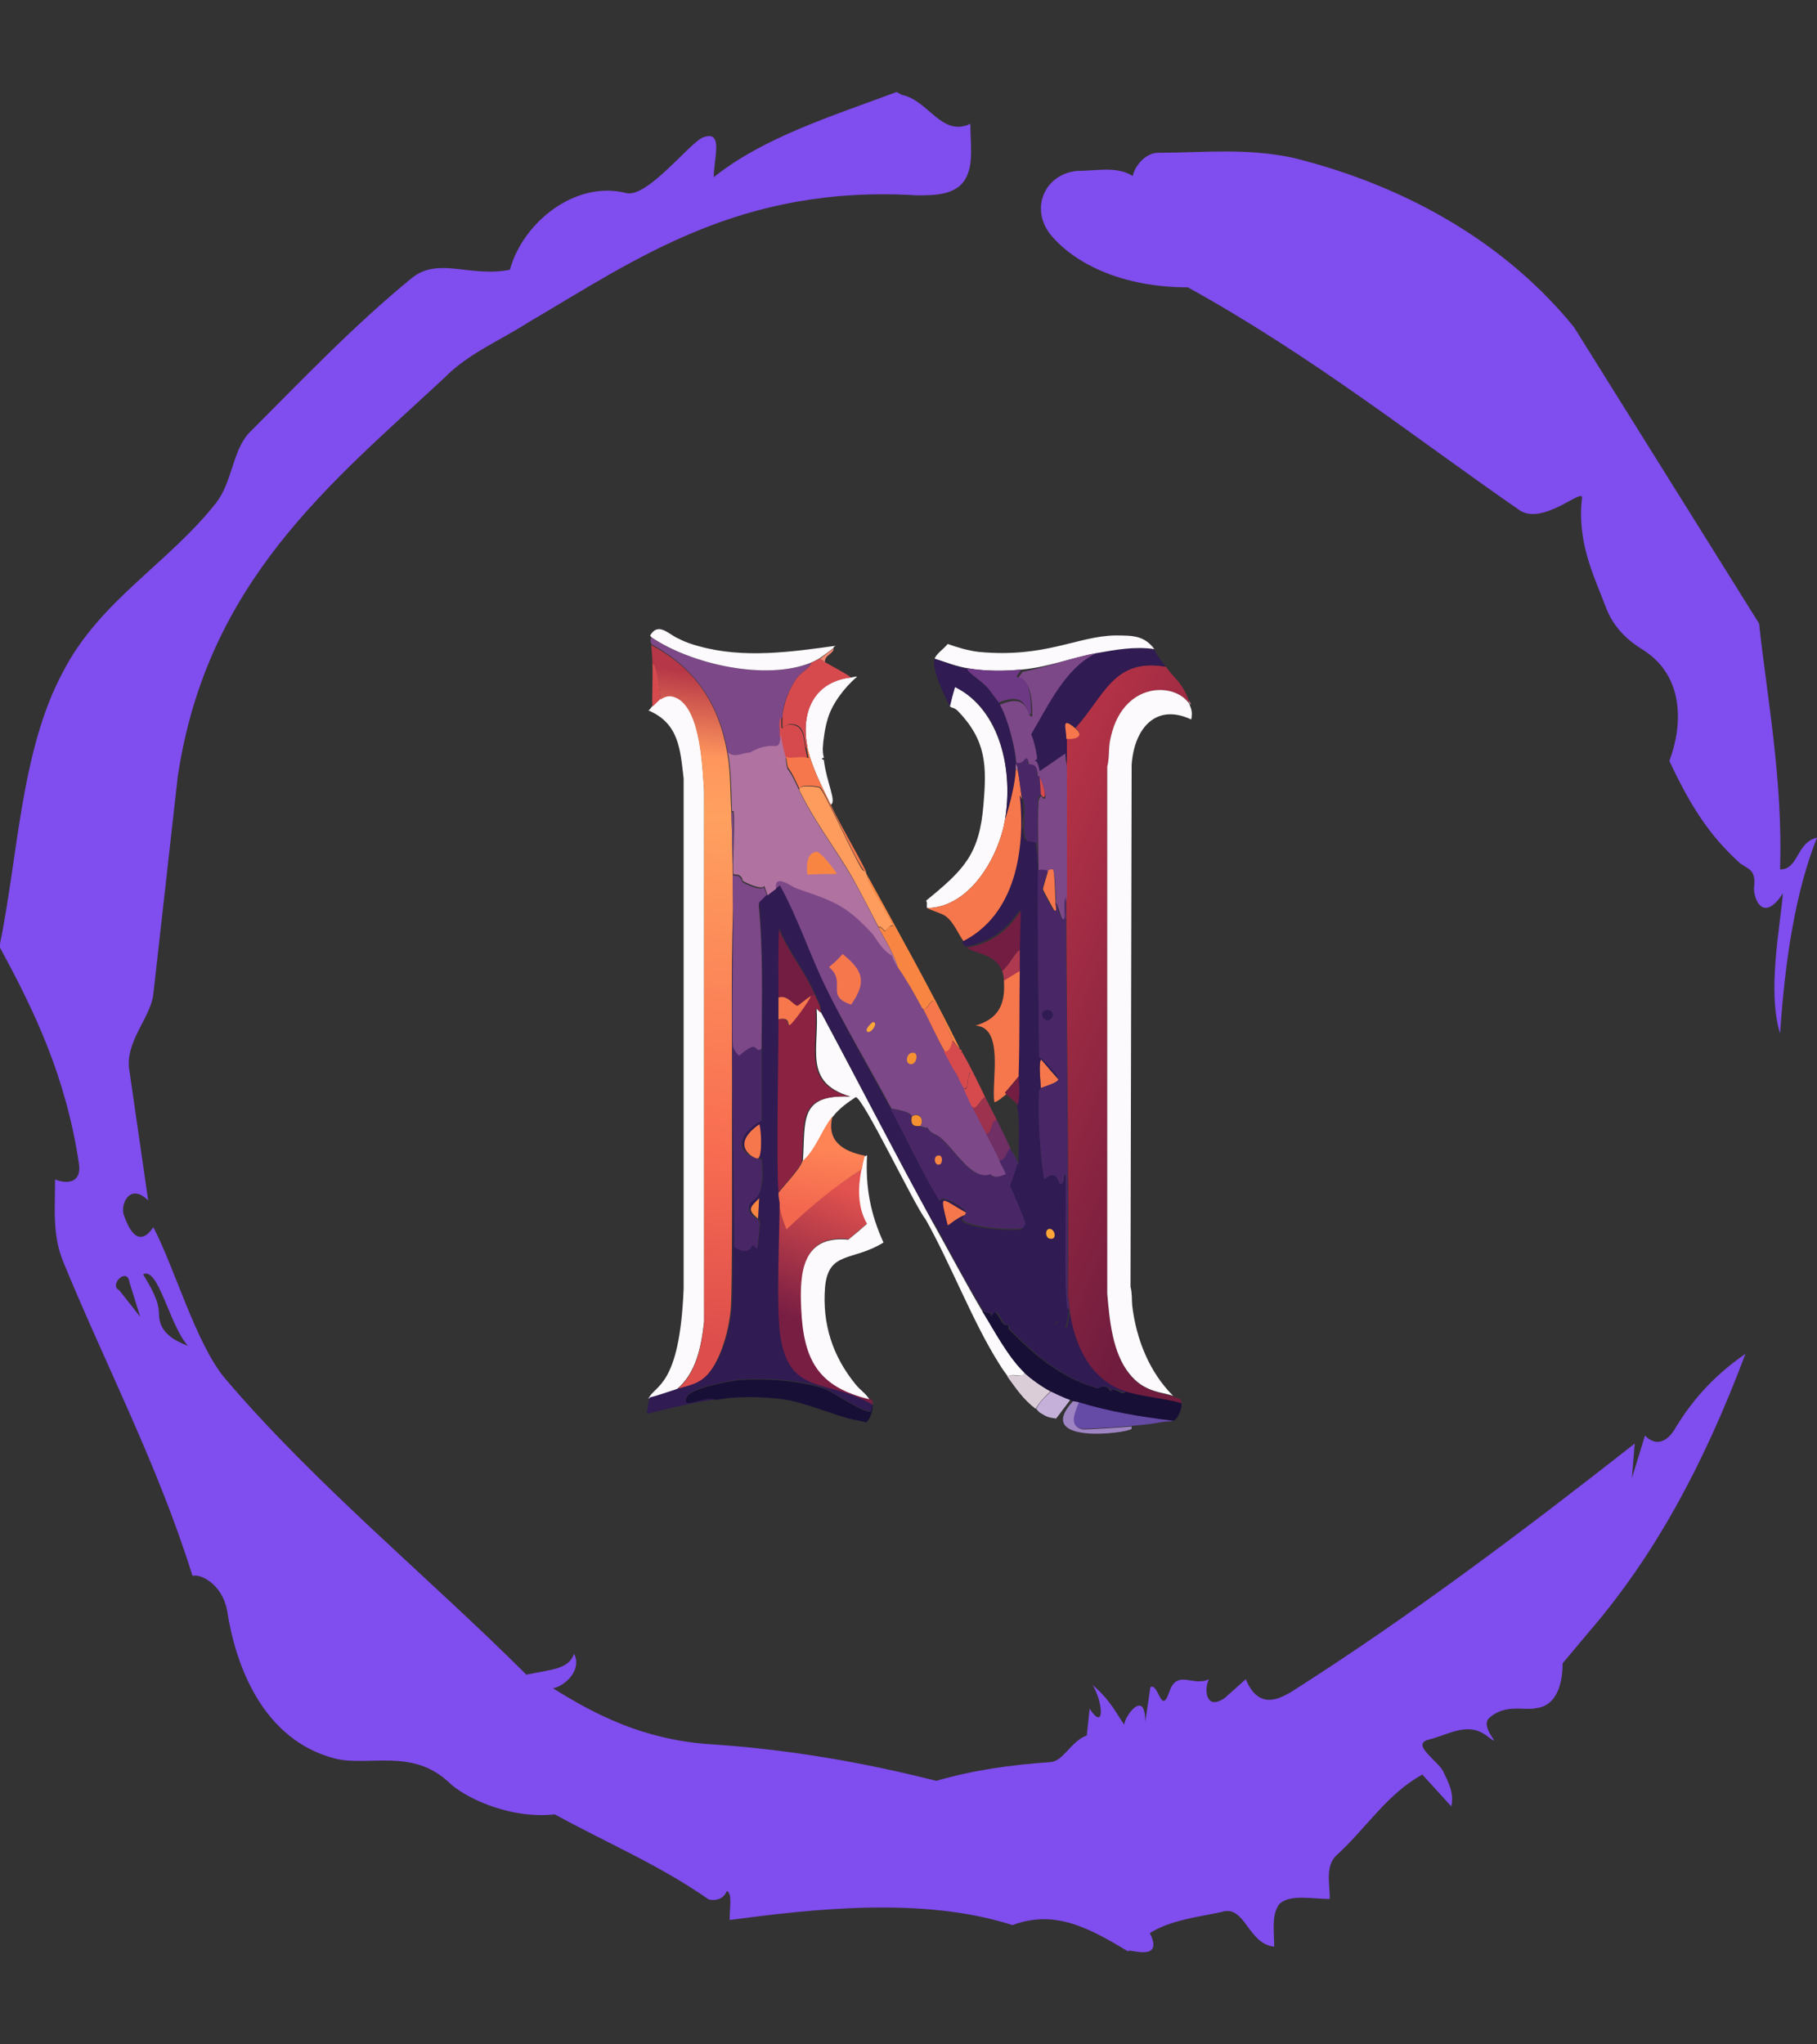 <?xml version="1.0" encoding="utf-8"?>
<!-- Generator: Adobe Illustrator 28.0.0, SVG Export Plug-In . SVG Version: 6.00 Build 0)  -->
<svg version="1.1" id="Layer_1" xmlns="http://www.w3.org/2000/svg" xmlns:xlink="http://www.w3.org/1999/xlink" x="0px" y="0px"
	 viewBox="0 0 320 360" style="enable-background:new 0 0 320 360;" xml:space="preserve"><rect x="0" y="0" width="320" height="360" fill="#333333" stroke="none"/>
<style type="text/css">
	.st0{fill:#804DEE;}
	.st1{display:none;}
	.st2{display:inline;fill:#BBBCC4;}
	.st3{display:inline;fill:#DACDD8;}
	.st4{display:inline;fill:#9F97AF;}
	.st5{display:inline;fill:#654AA6;}
	.st6{display:inline;fill:#AD9FC9;}
	.st7{display:inline;fill:#C5B0D9;}
	.st8{display:inline;fill:#4A2D87;}
	.st9{display:inline;fill:#9F84C4;}
	.st10{display:inline;fill:#F7E8E8;}
	.st11{display:inline;fill:#FCFAFC;}
	.st12{fill:#654AA6;}
	.st13{fill:#DACDD8;}
	.st14{fill:#C5B0D9;}
	.st15{fill:#9F84C4;}
	.st16{fill:url(#SVGID_1_);}
	.st17{fill:#FCFAFC;}
	.st18{fill:#180F37;}
	.st19{fill:#7C4888;}
	.st20{fill:url(#SVGID_00000138533999633659658020000016334538802902009511_);}
	.st21{fill:#D64A4E;}
	.st22{fill:#301B52;}
	.st23{fill:url(#SVGID_00000183961375617905446830000016040734583086377660_);}
	.st24{fill:#8B2242;}
	.st25{fill:#492767;}
	.st26{fill:#731D42;}
	.st27{fill:#F6774C;}
	.st28{fill:#F88642;}
	.st29{fill:#EE8772;}
	.st30{fill:#F59130;}
	.st31{fill:#FCA738;}
	.st32{fill:#702F65;}
	.st33{fill:#9D324F;}
	.st34{fill:#FE9C5D;}
	.st35{fill:#B072A0;}
	.st36{fill:url(#SVGID_00000168113973348547357980000002771457632801876670_);}
	.st37{fill:#B06F7A;}
	.st38{fill:#6D3884;}
	.st39{fill:#AF3A50;}
</style>
<g>
	<path class="st0" d="M21,227.2l3.7,4.7l-1.9-6.1C22.4,223,19.1,226.3,21,227.2 M25.2,224.4c1.4,2.3,2.8,4.7,2.8,7
		c0,3.3,2.8,4.7,5.1,5.6C29.8,233.3,27.9,223,25.2,224.4 M204,26.9c7.9,0,15.4-0.9,23.8,0.9c20.5,5.1,37.7,15.4,49.4,29.8l32.6,52.2
		c1.4,13,4.2,27.5,3.7,43.3c3.3,0,2.8-4.7,6.5-5.6c-3.7,9.3-5.6,21-6.5,34.5c-2.3-7.5,0-18.6,0.5-24.7c-3.3,5.1-5.1,1.4-5.1-0.9
		c0.5-3.7-1.4-3.3-2.8-4.7c-5.1-4.7-8.4-9.8-12.1-17.7c2.3-6.1,2.8-14.9-4.7-19.6c-2.3-1.4-5.1-3.7-6.5-7.5
		c-1.9-5.1-5.1-11.2-4.2-19.1c0.5-2.3-7,5.1-11.2,1.9c-18.2-12.6-36.3-27-58.2-39.1c-11.6,0-20-4.2-24.2-9.3
		c-3.7-4.7-0.9-10.7,4.7-11.2c3.3,0,7-0.9,9.8,0.9C199.8,29.3,201.7,26.9,204,26.9 M157.9,16.2l0.9,0.5c4.7,0.9,7,7.5,12.1,5.1
		c0,3.3,0.5,6.5-0.5,8.9c-1.4,3.7-5.6,3.7-8.9,3.7c-31.2-1.9-49.4,11.2-68.5,22.4C88,60,82.4,62.3,78.3,66.5
		c-20,18.6-41.9,35.9-47,70.3L27,175.1c-0.5,4.2-5.1,8.4-4.2,13.5l3.3,22.8c-3.3-3.3-5.1,0.9-4.2,2.8c0.5,1.4,2.3,6.1,5.1,1.9
		c3.7,7,7.5,20.5,12.6,26.6c15.8,18.6,36.3,35.4,53.1,52.2c4.2-0.9,7.5-0.9,8.4-3.7c1.4,2.8-1.4,5.6-3.7,6.1
		c7.5,4.7,15.8,8.9,27,9.8c14.4,0.9,27.9,3.3,40.5,6.5c6.5-1.9,13-2.8,20-3.3c2.3,0,3.7-3.7,6.5-4.7l0.5-4.7
		c2.8,4.2,2.3-1.4,0.5-4.2c3.3,2.8,4.2,5.1,5.6,7c0-1.4,3.7-6.5,3.7-0.5l0.9-6.1c1.4-0.9,1.9,5.1,3.3,0.9c1.4-4.2,4.2-0.9,7-2.3
		c-0.9,1.9-0.5,5.6,2.8,3.3l3.7-3.3c2.3,5.6,6.1,3.3,7.9,2.3c20.5-13,41-28.4,60.6-43.8l-0.5,6.1l2.3-7.5c2.3,2.3,4.2,0.5,5.1-0.9
		c2.8-4.7,6.5-9.3,12.6-13.5c-7.5,20-16.3,35.9-27.5,48.9l-4.7,5.6c0,3.3-0.9,7.5-4.7,7.9c-1.9,0.5-5.6-0.9-8.4,1.9
		c-1.4,1.9,3.3,5.6-0.5,2.8c-3.3-2.3-6.5,0-10.2,0.9c-2.8,0.9,1.9,3.7,2.8,5.6c0.9,1.9,1.9,3.7,1.4,6.1l-5.1-5.6
		c-6.1,3.3-9.8,9.3-14.9,14c-2.3,1.9-1.4,5.1-1.4,7.9c-3.3,0-7-0.9-8.9,0.9c-1.4,1.9-0.9,4.7-0.9,7.5c-4.7-0.5-5.1-7.5-9.3-6.1
		c-4.2,0.9-8.9,1.4-12.6,3.7c2.8,5.6-4.7,2.3-3.7,3.3c-7-4.2-13-7.5-20.5-4.7c-15.8-5.1-35.4-2.8-49.8-0.9c0-2.3,0.5-4.7-0.5-5.1
		c-0.9,2.3-3.7,1.4-3.3,1.4c-8.8-6.1-17.7-9.8-27-14.9c-8.4,0.9-16.3-3.3-18.6-5.6c-6.5-6.1-14-2.8-20-4.2
		c-13-3.3-17.7-16.8-19.1-26.1c-0.9-4.7-4.7-6.5-6.1-6.1c-6.1-19.6-15.4-37.3-22.8-55.4c-1.9-4.7-1.4-9.3-1.4-14.4
		c2.3,0.9,4.7,0.5,4.2-2.8c-2.3-15.4-7.9-27-14-38.2c3.3-15.8,3.7-34.5,11.2-48.4c6.5-12.6,18.6-19.1,27-29.8
		c2.8-3.7,2.8-8.8,5.6-12.1c9.3-9.3,18.6-19.1,28.9-27.5c4.7-3.7,10.2,0,17.2-1.4c2.3-8.4,11.6-15.8,20.5-13.5
		c3.7,0.9,11.2-8.9,13.5-9.8c3.7-1.4,1.9,3.7,1.9,7C134.6,24.1,146.7,20.4,157.9,16.2"/>
</g>
<g>
	<g id="Background_00000044876837240586849240000008111553652549918648_" class="st1">
		<path class="st2" d="M120.4,227c-0.7,17.4-5,16.9-6.2,19.4c-0.3,0.8-0.2,1.7-0.5,2.5c0.2,0.1,0.2,0.1,0.3,0.3
			c1.4,1.3,6.2,0.4,8.2,0.5c-0.7,0.2-4.3,0.7-3.7,1.4c0.3,0.4,8.5,2.1,9.6,2.2c5.6,0.9,18.5,1.7,22.5-2.6c0.1,0,1-0.2,1-0.3
			c0.3,0,0.5,0.1,0.8,0.2c0.7-0.7,1.1-2,1.1-3.1c0-1-0.3-0.7-0.5-1c-0.6-1-1.7-1.7-2.4-2.6c1-1.5,2.1-0.5,2.8-0.7
			c0.3,0,1.4-1.4,5.1-0.2c4.2-0.5,7.1-0.2,11.5-1c0.1,0,0.5-0.5,1.2-0.7c1.3-0.3,3.7,0.1,4.5-1c0.5,0.8,1,1.5,1.5,2.2
			c1.6,2.3,2.7,3.9,5,5.7c0.1,0.1,0.6,0.6,0.7,0.7c-2.3,6.3,12,6.1,16.9,4.6c0.7-0.2,5.5-2.1,4.7-2.9c0.6-0.1,1.5-0.1,2.1-0.3
			c0.7-0.4,1.4-2.3,1.4-3.1c-0.1-0.9-0.8-0.9-1.5-1.2c-4.2-4.3-6.5-10-7.2-15.9c1-0.6,0.9,0.5,1.5-0.4c2.1-3.3,7.8-8,10.3-11
			c0,0,0-0.6,0.2-0.9c1-1.2,2.5-2.2,3.4-3.9c-0.2-2,2-2.5,1.7-5.5c1.1-1.2,0.8-2.2,0.9-2.4c1.4-4.1,2.9-8.1,3.6-12.3
			c1.3-0.4,1.6-5.1,1.9-5.5c0.5-0.9,0.4,1.4,0.9,1.1c0,26.2,0,52.5,0,78.7c-63.8,0-63.8,0-127.6,0c0-27.9,0-55.9,0-83.8
			c0.8,4.8,1.9,9.6,2.2,14.5c1.5,2,2.5,6,3.1,8.6c2.5,4.3,4.7,8.5,8.1,12.3c1.7,2,3.8,3.2,5.2,5.4c0.9-0.1,4.9,3.7,5.2,3.2
			C120.2,227.7,119.8,226.9,120.4,227z"/>
		<path class="st2" d="M96.2,170.6c0-26.1,0-52.2,0-78.4c63.8,0,63.8,0,127.6,0c0,23.5,0,47,0,70.5c-0.8-2.7,0.1-9-1.7-9.7
			c-1.3-8.1-3.8-16-7.7-23.1c-2.1-6.1-3.4-11.3-9.9-13.6c-0.5-0.6-0.8-1.3-1.2-1.9c-1.8-2.4-3.8-2.4-6.9-2.4
			c-0.9-3.2-5.4-2.3-7.8-3.8c-1.7,0.2-3.5-0.7-4.6-0.9c-6.7-1-16.7-0.8-23.8-1.5c-3.9,0.6-7.8,1-11.7,1c-4.7,0.9-9.4,2-14.1,2.2
			c-2.6,1.1-5.7,1.4-8.6,2.1c-2.4,1.7-2.7,0.9-2.7,2.7c-1.2-0.3-2.4-0.7-3.5-1.2c-1.8-0.7-3.6-3.1-5.1-0.6c0,0,0.2,0.1,0.2,0.3
			c0,0-0.1-0.1-0.2,0.2c-0.4,1.6,0.3,6.9,0,9c-0.1,0.3-2.8,1.3-3.5,1.8c-0.3,0.2-5,5-5.2,5.4c-2.7,3.5-2.7,6.5-4.3,7.9
			c-1.8,6.7-1.8,6.7-3.6,13.4c-0.2,3.7-0.9,7.4-1.2,11.1C96.5,164.1,96.9,167.7,96.2,170.6z"/>
		<path class="st3" d="M223.8,162.7c0,0.1,0,0.2,0,0.3c0,2.3,0,2.3,0,4.6c0,0.3,0,0.3,0,0.5c0,1.5,0,1.5,0,3.1c0,0.1,0,0.1,0,0.2
			c0,0.9,0,0.9,0,1.9c0,0.1,0,0.2,0,0.3c0,0.9,0,0.9,0,1.9c0,0.1,0,0.2,0,0.3c0,1.4,0,1.4,0,2.7c0,0.1,0,0.2,0,0.3
			c0,0.2,0,0.5,0,0.7c0,0.1,0,0.2,0,0.3c0,0.2,0,0.3,0,0.5c0,2.9,0,5.7,0,8.6c-0.5,0.3-0.3-2-0.9-1.1c-0.3,0.4-0.6,5.1-1.9,5.5
			c-0.7,4.3-2.2,8.3-3.6,12.3c-0.1,0.2,0.2,1.2-0.9,2.4c0.3,3-1.9,3.5-1.7,5.5c-1,1.7-2.4,2.7-3.4,3.9c-0.2,0.3-0.1,0.8-0.2,0.9
			c-2.5,3-8.1,7.6-10.3,11c-0.7,0.9-0.6-0.2-1.5,0.4c-0.1-1.1,0-2.3-0.3-3.3c0.1-46,0.1-46,0.2-91.9c0.4-6.1,4.1-10.9,10.5-8
			c0.2-1.1,0.2-1.7-0.3-2.6c0.5-0.1-0.1-0.6-0.2-0.7c-1.4-3.3-2.2-3.4-4.1-6c-0.3-0.4-0.6-0.8-0.9-1.2c6.6,2.3,7.8,7.6,9.9,13.6
			c3.9,7.2,6.4,15.1,7.7,23.1C223.8,153.7,222.9,160,223.8,162.7z"/>
		<path class="st3" d="M114.7,113.5c0.1,1.1,0.1,2.3,0.2,3.4c0.1,2.5-0.1,5,0,7.5c-0.2,0.3-0.4,0.6-0.7,0.8c5.4,2.3,5.6,6.9,6.2,12
			c0,44.9,0,44.9,0,89.8c-0.6-0.1-0.2,0.7-0.3,0.9c-0.3,0.5-4.3-3.3-5.2-3.2c-1.5-2.2-3.5-3.4-5.2-5.4c-3.3-3.8-5.6-8-8.1-12.3
			c-0.6-2.6-1.5-6.5-3.1-8.6c-0.3-4.9-1.4-9.6-2.2-14.5c0-4.5,0-8.9,0-13.4c0.7-2.8,0.3-6.4,0.5-9.5c0.3-3.7,1-7.4,1.2-11.1
			c1.8-6.7,1.8-6.7,3.6-13.4c1.5-1.4,1.6-4.4,4.3-7.9c0.3-0.4,4.9-5.2,5.2-5.4c0.7-0.5,3.4-1.5,3.5-1.8c0.3-2.1-0.4-7.4,0-9
			C114.5,113.1,114.7,113.4,114.7,113.5z"/>
		<path class="st4" d="M223.8,167.7c0-2.3,0-2.3,0-4.6C223.8,165.3,223.8,165.3,223.8,167.7z"/>
		<path class="st4" d="M223.8,171.3c0-1.5,0-1.5,0-3.1C223.8,169.7,223.8,169.7,223.8,171.3z"/>
		<path class="st4" d="M223.8,178.6c0-1.4,0-1.4,0-2.7C223.8,176.8,223.8,177.7,223.8,178.6z"/>
		<path class="st4" d="M223.8,175.5c0-0.9,0-0.9,0-1.9C223.8,174.3,223.8,174.9,223.8,175.5z"/>
		<path class="st4" d="M223.8,173.3c0-0.9,0-0.9,0-1.9C223.8,172.1,223.8,172.7,223.8,173.3z"/>
		<path class="st4" d="M223.8,179.7c0-0.2,0-0.5,0-0.7C223.8,179.3,223.8,179.3,223.8,179.7z"/>
		<path class="st4" d="M223.8,180.5c0-0.2,0-0.3,0-0.5C223.8,180.3,223.8,180.3,223.8,180.5z"/>
		<path class="st3" d="M175.9,240.2c-0.9,1.1-3.2,0.7-4.5,1c-0.7,0.2-1.1,0.7-1.2,0.7c-4.4,0.8-7.3,0.5-11.5,1
			c-3.7-1.2-4.9,0.1-5.1,0.2c-0.8,0.1-1.9-0.8-2.8,0.7c-4.2-5-5.9-10.6-5.3-17.2c0.6-6.5,4.8-4.5,10.3-7.9c-2.3-5-3.2-9.8-2.9-15.3
			c-0.1-0.2-0.2,0.2-0.5,0.1c-3.7-0.7-6.8-2.5-5.7-6.9c1.1-1.4,2.6-2.4,4-3.4c1.2,0.1,10.3,19.3,12.3,21.5
			C167.4,222.5,171.3,233,175.9,240.2z"/>
		<path class="st5" d="M128.1,246.2c0,0.3,0,0.3,0.1,0.5c7.4,0.9,14.6,3.2,22,3.3c0.4,0.1,1.3,0.3,1.5,0.3c-0.1,0.1-1,0.3-1,0.3
			c-0.7,0.1-1.4,0.1-2.1,0.2c-2.9,0.3-5.8,0.4-8.7,0.7c-0.3-1.2-0.3,0.1-0.5,0.2c-0.4,0.1-7.1-0.7-7.5-0.9c-0.1,0,0-0.9-0.9-0.3
			c-0.4-0.9-2.6-1.7-3.7-2.2c-1.1-0.5-2.3-0.9-3.4-1.4c0.6-0.1,1.2-0.3,1.9-0.3C126.6,246.4,127.4,246.2,128.1,246.2z"/>
		<path class="st6" d="M188.5,246.5c0.2,0.1,0.3,0.1,0.5,0.2c-7.2,7.8,9.6,5.6,10.3,4.9c0,0,0-0.3,0-0.4c2-0.2,3.5-0.3,5.5-0.7
			c0.8,0.8-4,2.7-4.7,2.9c-4.9,1.5-19.2,1.6-16.9-4.6c1.3,0.9,1.6,0.8,2.8,1C187.2,248.2,187.2,248.2,188.5,246.5z"/>
		<path class="st6" d="M125.2,249.3c-0.4,0.1-1.4,0.8-2.7,1c-0.4,0.5,6.2,2,6.7,2.1c4.5,0.7,16.2,1.4,19.5-1.5
			c0.7-0.1,1.4-0.1,2.1-0.2c-4.1,4.2-16.9,3.4-22.5,2.6c-1.1-0.2-9.3-1.9-9.6-2.2c-0.6-0.6,3-1.2,3.7-1.4
			C123.3,249.4,124.2,249,125.2,249.3z"/>
		<path class="st7" d="M124,246.9c1.1,0.5,2.3,0.9,3.4,1.4c-0.3,0.9-1.8,0.9-2.2,1c-1-0.3-1.9,0.1-2.9,0.3c-2-0.1-6.8,0.8-8.2-0.5
			C117.4,248.3,120.6,247.4,124,246.9z"/>
		<path class="st3" d="M196.4,111.9c-6.5,0-12.2,4-24.1,2.9c-1.8-0.2-3.8-0.8-5.5-1.4c-0.6,0.7-2,1.7-2.3,2.6
			c-0.6,1.9,1.9,6.6,2.7,8.4c0.2,0,0.2,0.2,0.2,0.2c0,2.1,1.4,1.3,0.9,2.5c2.1,1.1-1.6,0.7-2.1,1.3c-1.6-0.8-3.6-0.6-5.5-0.9
			c-4.3-1.8-9.1-0.7-13.5-0.7c-1.1,1.3-0.4-0.3-1.3-0.3c0.9-2.7,3-5.5,5.1-7.3c-0.1-0.2-0.8,0.1-1,0.1c-1.5-1-3.1-1.8-4.6-2.7
			c-0.2-1.2,1.7-1.5,1.5-2.4c0,0,0-0.3,0.5-0.4c-7.9,1.1-16.3,2.3-24.2,0.1c0-1.9,0.3-1,2.7-2.7c2.9-0.7,5.9-0.9,8.6-2.1
			c4.7-0.3,9.4-1.4,14.1-2.2c3.9,0,7.8-0.4,11.7-1c7.1,0.8,17.2,0.5,23.8,1.5c1.1,0.2,3,1,4.6,0.9
			C190.9,109.7,195.4,108.8,196.4,111.9z"/>
		<path class="st8" d="M150.2,250c-7.4,0-14.6-2.4-22-3.3c0-0.3,0-0.3-0.1-0.5c3.2-0.3,6.5-0.3,9.7,0.2
			C141.5,246.9,146.7,249.1,150.2,250z"/>
		<path class="st9" d="M148.7,250.8c-3.3,2.9-15,2.2-19.5,1.5c-0.5-0.1-7.1-1.5-6.7-2.1c1.2-0.2,2.3-0.9,2.7-1
			c0.5-0.2,1.9-0.1,2.2-1c1.1,0.5,3.3,1.3,3.7,2.2c0.9-0.6,0.7,0.3,0.9,0.3c0.4,0.1,7.2,0.9,7.5,0.9c0.2-0.1,0.2-1.3,0.5-0.2
			C142.9,251.3,145.8,251.1,148.7,250.8z"/>
		<path class="st10" d="M173.2,141.8c-1.3,0.2-0.4-0.9-0.7-1.3c-0.1-0.1-0.8-0.2-0.9-0.3c0-0.1,0-2.3,0-2.4c0-0.2,1-0.7,0.6-1.1
			c-3.7-0.4-9.4-3.8-12.7-4.6c-0.8-0.2-3.6-0.1-5.3-0.9c-4.7,0.3-4.7,0.3-9.3,0.7c0-1.7,0.3-3.7,0.9-5.3c0.9,0,0.2,1.7,1.3,0.3
			c4.5,0,9.3-1.1,13.5,0.7c1.9,0.2,3.9,0,5.5,0.9c0.5-0.6,4.2-0.2,2.1-1.3c0.5-1.2-0.9-0.3-0.9-2.5c0.1,0.1,0.7,0.1,1.3,0.7
			C173.7,130.5,173.8,134.9,173.2,141.8z"/>
		<path class="st11" d="M173.2,141.8c-0.7,8.8-3.5,11.5-10.1,16.9c0.2,0.4,0,0.9,0.2,1.3c0.1,0.2,2.6,1,3.2,1.4
			c1.6,1.1,2.3,3.1,3.3,4.6c0,0,0,0.4,0.5,0.9c1.1,1,5,1,6.2,4.1c0.2,0.5,0.3,1.2,0.3,1.7c0.4,4.2-0.9,6.7-5,8
			c5.1,0.3,2.7,9.7,3.3,13.4c0.1,0.4,2-1.2,2.1-1.3c0.6,0.4,2,1.7,2.2,2.2c0.6,1.7,0.2,7.5,0.3,9.9c-0.2,0.3-0.3,0.2-0.3,0.3
			c-0.3-1-0.9-1.8-1.4-2.7c-0.8-1.6-1.6-3.3-2.4-5c-0.7-1.4-1.4-2.8-2.1-4.1c-1.4-2.7-2.7-5.4-4.1-8.1c-0.2-0.3-0.3-0.3-0.3-0.3
			c-5.2-10.6-11-20.9-16.6-31.2c0,0,0-0.1,0-0.2c-2-3.9-4.3-7.7-6.2-11.7c1.1-0.5-0.7-3.8-1.2-7.8c0-0.1-0.3,0-0.3-0.2
			c0-0.4,0.4-0.2,0.3-0.3c0-0.1-0.2-0.4-0.2-1.6c4.7-0.3,4.7-0.3,9.3-0.7c1.7,0.8,4.5,0.7,5.3,0.9c3.3,0.8,9,4.2,12.7,4.6
			c0.4,0.4-0.6,0.9-0.6,1.1c0,0.1,0,2.3,0,2.4c0.1,0.2,0.8,0.2,0.9,0.3C172.8,140.9,171.9,142,173.2,141.8z"/>
	</g>
	<g>
		<g>
			<path class="st12" d="M206.8,250.1c-0.6,0.3-1.5,0.2-2.1,0.3c-2,0.4-3.5,0.5-5.5,0.7c-0.8,0.1-8.2,0.6-8.7,0.5
				c-2.6-0.7-1.1-3.2-0.6-4.8C195.5,248.6,201.1,249.5,206.8,250.1z"/>
			<path class="st13" d="M185,245c-1,1-1.9,1.8-2.6,3.1c-2.3-1.8-3.3-3.4-5-5.7c1-0.6,2.6,0.4,2.9-0.7
				C181.7,242.9,183.5,244.2,185,245z"/>
			<path class="st14" d="M188.5,246.5c-1.2,1.6-1.2,1.6-2.5,3.3c-1.3-0.2-1.5-0.2-2.8-1c-0.1,0-0.6-0.6-0.7-0.7
				c0.6-1.3,1.6-2.1,2.6-3.1C185.9,245.4,187.6,246.2,188.5,246.5z"/>
			<path class="st15" d="M190,246.9c-0.5,1.6-2,4.1,0.6,4.8c0.4,0.1,7.8-0.4,8.7-0.5c0,0.2,0,0.4,0,0.4c-0.7,0.8-17.5,2.9-10.3-4.9
				C189.2,246.8,189.8,246.8,190,246.9z"/>
		</g>
		<g>
			<linearGradient id="SVGID_1_" gradientUnits="userSpaceOnUse" x1="152.948" y1="210.923" x2="141.502" y2="239.4">
				<stop  offset="0" style="stop-color:#E2524E"/>
				<stop  offset="0.799" style="stop-color:#791E43"/>
			</linearGradient>
			<path class="st16" d="M151.8,205.9c-0.6,3.2-0.7,6.7,1,9.5c-1.7,1.4-1.7,1.4-3.3,2.8c-8.1-0.9-8.6,5.8-8.3,12.1
				c0.4,9.1,2.9,13.9,12,16c0.2,0.3,0.5,0,0.5,1c-0.1,0-0.1,0-0.2,0c-7.7-4.4-14.4-1.5-16.1-11.6c-0.8-4.8-0.2-18.1-0.2-23.9
				c0.2,1.6,0.7,3.2,1.3,4.6C142.5,212.5,146.9,208.9,151.8,205.9z"/>
			<path class="st17" d="M144.6,178.3c6.6,12.3,13,24.8,19.7,37c2.9,5.2,5.7,10.5,8.7,15.6c2.1,3.4,4.5,8,7.4,10.8
				c-0.3,1.1-1.9,0-2.9,0.7c-0.5-0.7-1.1-1.5-1.5-2.2c-4.6-7.2-8.6-17.7-13-25.5c-1.9-2.3-11-21.5-12.3-21.5c-1.5,1-2.9,2-4,3.4
				c-2,2.5-2.9,5.8-5.3,7.9c0.5-7.2-0.8-11.8,8.4-11.4c-8.5-2.5-5.4-8.5-6-15.6C144.1,177.9,144.1,177.9,144.6,178.3z"/>
			<path class="st17" d="M150.7,243.8c0.7,0.9,1.8,1.6,2.4,2.6c-9.1-2.2-11.6-7-12-16c-0.3-6.3,0.2-12.9,8.3-12.1
				c1.7-1.4,1.7-1.4,3.3-2.8c-1.7-2.9-1.6-6.4-1-9.5c0.1-0.8,0.3-1.6,0.5-2.4c0.3,0.1,0.4-0.3,0.5-0.1c-0.3,5.5,0.6,10.3,2.9,15.3
				c-5.5,3.4-9.7,1.4-10.3,7.9C144.8,233.1,146.6,238.8,150.7,243.8z"/>
			<path class="st18" d="M198.2,245c2.6,0.8,7.1,1.2,9.9,2.1c0.1,0.8-0.6,2.7-1.4,3.1c-5.7-0.7-11.3-1.6-16.8-3.3
				c-0.2-0.1-0.8-0.1-1-0.2c-0.2-0.1-0.4-0.1-0.5-0.2c-0.9-0.3-2.6-1.1-3.4-1.5c-1.5-0.8-3.4-2.1-4.6-3.3c-2.9-2.8-5.3-7.4-7.4-10.8
				c0.6,0.4,1.7,0,1.5,1c0.7-2.1,1.5,0.5,2.1,1.1c0.6,0.7,0.6,0,1,0.5c0.1,0.1-0.1,0.5,0,0.5c4.5,4.6,9.3,8.7,15.7,10.5
				c0.7-0.5,1.9-0.5,2.2,0.5C196.2,243.9,197.9,246.2,198.2,245z"/>
			<path class="st18" d="M153.5,247.4c0.1,0,0.1,0,0.2,0c0,1.1-0.4,2.3-1.1,3.1c-0.3-0.1-0.5-0.1-0.8-0.2c-0.2,0-1.1-0.3-1.5-0.3
				c-3.5-0.8-8.7-3.1-12.4-3.6c-3.2-0.4-6.5-0.5-9.7-0.2c-0.7,0.1-1.5,0.2-2.2,0.3c-2.5-0.5-6.1,2-5.1-0.4c0.6-1.6,7.2-2.8,8.8-3
				c4.4-0.5,12,0,16.1,1.7c0.8,0.4,6.9,4.4,7.6,3.7C153.4,248.5,153.5,247.6,153.5,247.4z"/>
			<path class="st19" d="M142.9,116.7c-0.4,1-1.7,1.6-2.4,2.5c-1.4,1.8-2.7,4.8-2.7,7.1c-0.6,0.5-0.2,1.9-0.3,3.1
				c-0.3,3.9-0.8,0.6-5.4,3.3c-1.3,0.1-2.8,1-3.9,0c-1.5-8.6-5.6-15-13.4-19.2c0-0.1-0.3-0.3-0.2-1c0.1-0.2,0.2-0.2,0.2-0.2
				C121.9,117,134.9,119.9,142.9,116.7z"/>
			<g>
				<path class="st17" d="M119,244.8c-1.6,0.5-3.2,1.2-4.8,1.5c1.1-2.5,5.5-1.9,6.2-19.4c0-44.9,0-44.9,0-89.8
					c-0.6-5.1-0.8-9.7-6.2-12c0.3-0.2,0.5-0.5,0.7-0.8c0.1-0.1,1.3-1.3,1.4-1.4c1.1-0.7,1.8-0.8,3-0.2c4.1,2.2,4.4,12.3,4.7,16.4
					c0,46.8,0,46.8,0,93.6C123.5,237.2,122.6,241.9,119,244.8z"/>
				
					<linearGradient id="SVGID_00000093870029355169614200000003294346737416653443_" gradientUnits="userSpaceOnUse" x1="128.166" y1="119.046" x2="114.125" y2="235.138">
					<stop  offset="0" style="stop-color:#B63747"/>
					<stop  offset="0.125" style="stop-color:#FF965D"/>
					<stop  offset="0.213" style="stop-color:#FFA05F"/>
					<stop  offset="0.71" style="stop-color:#F86D51"/>
					<stop  offset="1" style="stop-color:#DD4D4C"/>
				</linearGradient>
				<path style="fill:url(#SVGID_00000093870029355169614200000003294346737416653443_);" d="M128.1,132.7c0.6,3.4,0.5,6.9,0.7,10.3
					c0.2,5.6,0.3,11.3,0.3,17c-0.4,12.2-0.1,24.3-0.2,36.5c0,6.9,0.1,29.8-0.2,33.9c-0.3,4-2.1,10.9-5.7,13.1
					c-1.2,0.7-2.7,0.9-4,1.4c3.6-2.9,4.5-7.6,5-11.9c0-46.8,0-46.8,0-93.6c-0.3-4.1-0.6-14.2-4.7-16.4c-1.2-0.6-1.9-0.5-3,0.2
					c0-1.5-0.8-6.7-1.4-6.2c0-1.1-0.1-2.3-0.2-3.4C122.5,117.7,126.6,124,128.1,132.7z"/>
				<path class="st21" d="M116.3,123.1c-0.1,0.1-1.3,1.2-1.4,1.4c-0.1-2.5,0.1-5,0-7.5C115.5,116.4,116.3,121.5,116.3,123.1z"/>
			</g>
			<path class="st22" d="M166.9,215.8c0.3-0.2,0.5-0.2,0.5-0.2c1.5,3.8,4.2,7.8,6.2,11.7c3.8,4.2,4,3.1,5.1,3.5c0.1,0,0.5,0.9,1.2,1
				c0.3,0.1,1.3-0.4,1.5-0.3c0.2,0,3.9,1.5,4.5,1.7c2.1-2,0.4,0.8,2,0.6c0.3-1.6,0.3-1.6,0.7-3.2c0.8,6,3.5,12.2,9.8,14.2
				c-0.3,1.2-2-1-2.7,0.2c-0.3-1-1.5-1.1-2.2-0.5c-6.4-1.8-11.2-5.9-15.7-10.5c-0.1-0.1,0.1-0.5,0-0.5c-0.5-0.5-0.4,0.1-1-0.5
				c-0.6-0.7-1.4-3.3-2.1-1.1c0.3-1-0.9-0.6-1.5-1c-3.1-5.1-5.9-10.4-8.7-15.6c1.4,1.3,0.9,0.7,2.5,0.9
				C166.8,216,166.8,216,166.9,215.8z"/>
			
				<linearGradient id="SVGID_00000094585567884127608680000004080929951472273820_" gradientUnits="userSpaceOnUse" x1="145.402" y1="202.14" x2="143.621" y2="213.316">
				<stop  offset="0" style="stop-color:#FE8456"/>
				<stop  offset="1" style="stop-color:#F3674F"/>
			</linearGradient>
			<path style="fill:url(#SVGID_00000094585567884127608680000004080929951472273820_);" d="M152.3,203.5c-0.2,0.8-0.4,1.6-0.5,2.4
				c-4.8,3-9.2,6.7-13.3,10.6c-0.6-1.5-1.1-3-1.3-4.6c-0.1-0.6-0.1-1.1-0.2-1.7c1-1.4,3.9-4.3,4.3-5.7c2.4-2.1,3.3-5.4,5.3-7.9
				C145.5,201,148.6,202.8,152.3,203.5z"/>
			<path class="st24" d="M143.5,175.2c0.4,0.9,1.2,2.4,1,3.1c-0.4-0.4-0.4-0.4-0.9-0.8c0.6,7.1-2.5,13.2,6,15.6
				c-9.2-0.4-7.9,4.2-8.4,11.4c-0.3,1.3-3.3,4.3-4.3,5.7c-0.4-5.3,0-23.3,0-30.7c2.4-0.4,1.5,1,2.1,1c0.3,0,3.5-4.4,3.7-5.1
				C143.1,175.2,143.3,175.1,143.5,175.2z"/>
			<path class="st25" d="M134.1,184.6c0,4.3,0,8.6,0,12.9c-3.9,2-5.3,5.6,0,6.7c0.7,7.9-1.9,7-2.2,8.2c-0.4,1.8,1.6,1.7,1.9,3.1
				c-0.6,7.1-0.6,3.9-1.3,4c-0.2,0-0.9,2-3.3,0.3c-0.1-11.7-0.1-11.7-0.2-23.4c0-12.2-0.2-24.4,0.2-36.5c0.1,3.6-0.3,23.2,0,24.4
				c0,0.1,0.8,1.5,1.1,1.5C133.8,182.6,132.7,185.6,134.1,184.6z"/>
			<path class="st19" d="M135.1,157.7c-0.5,0.5-1,1-1.5,1.5c0.8,8.4,0.6,17,0.5,25.5c-1.4,0.9-0.3-2-3.9,1.2c-0.3,0-1.1-1.4-1.1-1.5
				c-0.3-1.2,0.1-20.8,0-24.4c-0.1-5.7-0.1-11.3-0.3-17c0.1,0,0.3,0,0.3,0.1c0.3,1.3-0.3,10.5,0,11c0.1,0.2,0.8,0,1.1,0.3
				c0.6,0.5,0.4,0.8,0.5,0.9c0.6,0.4,3.4,1.7,3.8,0.9C134.8,156.9,134.8,156.9,135.1,157.7z"/>
			<path class="st26" d="M143.5,175.2c-0.3-0.1-0.5,0-0.7,0.2c-0.7,0.4-1.6,1.2-2.3,1.7c-0.7,0.1-1.8-2.1-3.5-1.4
				c0-4.1-0.1-8.1,0.1-12.2C138.9,167.8,141.6,170.8,143.5,175.2z"/>
			<path class="st27" d="M137,179.5c0-1.3,0-2.5,0-3.8c1.7-0.7,2.8,1.5,3.5,1.4c0.7-0.5,1.6-1.3,2.3-1.7c-0.2,0.8-3.4,5.1-3.7,5.1
				C138.5,180.5,139.4,179,137,179.5z"/>
			<path class="st27" d="M170.3,213.6c0,0.1-0.1,0.2-0.2,0.3c-1.1,0.4-2.6,1.6-2.7,1.7c0,0-0.3,0-0.5,0.2
				C165.3,209.7,165.6,211,170.3,213.6z"/>
			<g>
				<path class="st22" d="M156.9,195.3c2.9,5.4,5.4,11,8.6,16.2c0.6-1.2,4.7,1.6,4.8,2.1c-4.7-2.6-4.9-3.9-3.4,2.2
					c0,0.2,0,0.2-0.1,0.3c-1.6-0.1-1.1,0.4-2.5-0.9c-6.8-12.3-13.1-24.7-19.7-37c0.2-0.7-0.6-2.2-1-3.1c-2-4.4-4.6-7.4-6.4-11.7
					c-0.2,4.1-0.1,8.1-0.1,12.2c0,1.3,0,2.5,0,3.8c0,7.4-0.4,25.4,0,30.7c0,0.6,0.1,1.1,0.2,1.7c0,5.8-0.7,19.1,0.2,23.9
					c1.7,10.1,8.4,7.1,16.1,11.6c0,0.2-0.1,1.1-0.2,1.1c-0.7,0.7-6.8-3.3-7.6-3.7c-4.1-1.8-11.7-2.2-16.1-1.7
					c-1.6,0.2-8.2,1.4-8.8,3c-0.9,2.4,2.6-0.1,5.1,0.4c-0.6,0.1-1.2,0.2-1.9,0.3c-3.4,0.6-6.6,1.4-9.9,2.2c-0.2-0.1-0.2-0.1-0.3-0.3
					c0.3-0.8,0.2-1.7,0.5-2.5c1.6-0.4,3.2-1,4.8-1.5c1.3-0.4,2.8-0.7,4-1.4c3.7-2.2,5.4-9.2,5.7-13.1c0.3-4,0.1-26.9,0.2-33.9
					c0.1,11.7,0.1,11.7,0.2,23.4c2.5,1.7,3.1-0.2,3.3-0.3c0.7-0.1,0.7,3,1.3-4c-0.3-1.4-2.3-1.3-1.9-3.1c0.3-1.3,3-0.4,2.2-8.2
					c-5.3-1-3.9-4.7,0-6.7c0-4.3,0-8.6,0-12.9c0-8.5,0.3-17-0.5-25.5c0.5-0.5,1-1,1.5-1.5c0.2-0.2,1.3-1,1.5-1.2
					c0.4-0.2,0.6-0.6,0.7-0.4c3.2,5.8,5.2,12.1,8.1,18C148.2,179.9,153.6,189.1,156.9,195.3z"/>
				<path class="st27" d="M133.7,198c0.3,0,0.7,6-0.3,6C132.7,204,128.4,201.7,133.7,198z"/>
				<path class="st28" d="M133.7,211c-0.1,1.8-0.1,1.8-0.2,3.6C131.6,213,132,212.7,133.7,211z"/>
			</g>
			<path class="st17" d="M177,144.3c-1.1,6.6-6.2,15.5-13.7,15.6c-0.2-0.4,0.1-0.9-0.2-1.3c6.6-5.4,9.4-8.1,10.1-16.9
				c0.6-6.9,0.5-11.3-4.5-16.5c-0.6-0.6-1.2-0.6-1.3-0.7c0,0,0-0.2-0.2-0.2c0.5-1.7,0.5-1.7,0.9-3.4
				C176.4,125.1,178.4,136.1,177,144.3z"/>
			<path class="st17" d="M145.8,126.5c-0.5,1.6-0.8,3.6-0.9,5.3c0,1.2,0.2,1.5,0.2,1.6c0,0.1-0.4,0-0.3,0.3c0,0.1,0.3,0,0.3,0.2
				c0.5,4,2.3,7.3,1.2,7.8c-1.5-3.1-3.4-6.7-4.1-10.1c-1.2-6.1,1-11.6,7.7-12.3c0.2,0,1-0.3,1-0.1
				C148.8,121,146.6,123.8,145.8,126.5z"/>
			<g>
				<path class="st17" d="M123.1,113.8c7.9,2.2,16.3,1,24.2-0.1c-0.5,0.1-0.5,0.4-0.5,0.4c-0.2,0.2-2.4,1.8-2.6,1.9
					c-0.5,0.3-0.9,0.5-1.4,0.7c-7.9,3.2-21,0.3-28.1-4.5c0-0.1-0.2-0.2-0.2-0.3c1.5-2.5,3.3-0.1,5.1,0.6
					C120.7,113.1,122,113.5,123.1,113.8z"/>
				<path class="st29" d="M146.8,114.2c0.1,0.9-1.7,1.2-1.5,2.4c-0.3-0.2-0.6-0.5-1-0.5C144.4,116,146.6,114.3,146.8,114.2z"/>
			</g>
			<path class="st30" d="M162.1,198.3c-0.1-0.1-2,0.5-1.5-1.7C161.8,195.8,162.9,197.1,162.1,198.3z"/>
			<g>
				<path class="st19" d="M158.1,170.2c1.6,2.3,2.9,4.8,4.3,7.2c1.4,2.5,2.6,5.2,3.9,7.7c0.7,1.3,1.2,2.6,2.1,3.8c0,0.5,0.5,1,0.5,1
					c0.3,0.6,0.6,1.1,0.9,1.7c0.4,0.9,0.8,1.9,1.2,2.7c0.9,1.8,1.8,3.5,2.7,5.3c0.8,1.6,1.7,3.2,2.4,4.8c0.2,0.4,1.2,2.2,1.1,2.4
					c-0.9,0.3-2.1,0.8-2.7,0c-3.4,1.2-6.3-4.4-8.9-6.5c-0.7-0.6-1.8-0.7-2.2-1.7c-0.5,0-0.9-0.2-1.3-0.3c0.8-1.3-0.3-2.6-1.5-1.7
					c-0.3-0.9-2.7-1.2-3.6-1.4c-3.3-6.2-8.7-15.4-11.5-21.2c-2.9-5.9-4.9-12.2-8.1-18c-0.1-0.2-0.3,0.2-0.7,0.4
					c-0.5-2.8,2.5-0.4,3.7,0c6.4,2.2,8.5,2.8,13.3,8c0.4,0.5,1.6,2.8,3.4,3.8C157.3,169,157.7,169.6,158.1,170.2z"/>
				<path class="st27" d="M148.4,168c3.6,2.9,4.3,4.9,1.5,8.9c-4.7-1.5-0.7-3.9-3.9-6.6C147.3,169.2,147.3,169.2,148.4,168z"/>
				<path class="st30" d="M160.3,185.5c1.6-0.7,1.3,1.8,0.2,1.9C159.3,187.4,159.7,185.7,160.3,185.5z"/>
				<path class="st31" d="M153.7,180c1.1-0.1-0.2,2-0.9,1.7C152.1,181.4,153.6,180,153.7,180z"/>
				<path class="st21" d="M168.9,189.9c0-0.1-0.5-0.5-0.5-1C168.4,189,169,189.3,168.9,189.9z"/>
			</g>
			<g>
				<path class="st21" d="M145.3,116.6c1.5,0.9,3.2,1.7,4.6,2.7c-6.7,0.8-8.9,6.3-7.7,12.3c-0.2,0-0.2,0-0.3,0
					c-0.3-1.8-0.2-4-2.5-4.1c-1.5-0.1-1.7,2.1-1.6-1.2c0.1-2.3,1.3-5.3,2.7-7.1c0.7-0.9,2-1.4,2.4-2.5c0.5-0.2,0.9-0.4,1.4-0.7
					C144.6,116,144.9,116.4,145.3,116.6z"/>
				<path class="st21" d="M141.8,131.6c0.1,0.7,0.3,1.4,0.4,2.1c-1.6-0.5-3.4,0.3-3.9-0.3c-0.4-1.3-0.7-2.6-1-3.9
					c0.1-1.2-0.3-2.6,0.3-3.1c-0.1,3.3,0.2,1.1,1.6,1.2C141.6,127.7,141.5,129.9,141.8,131.6z"/>
				<path class="st28" d="M169.1,184.8c0-0.1-0.6-0.5-1.2-1.5c-0.7-1.3-2.7-6.2-3.4-6.9c-0.7-0.7-1.3,2.1-2.1,1.1
					c-1.3-2.4-2.7-4.9-4.3-7.2c-0.7-2.4-2.2-4.8-3.4-7c0.5-0.2,1,0.7,1.1,0.7c0.2,0,0.8-1.2,1.5-0.9c-1.2-2.5-2.9-5-4.1-7.4
					c-0.2-0.4-0.6-1.9-0.7-2C158.1,163.9,163.9,174.2,169.1,184.8z"/>
				<path class="st27" d="M167.9,183.3c-0.2,0.8-0.5,2.2-1.5,1.9c-1.4-2.5-2.6-5.2-3.9-7.7c0.8,0.9,1.3-1.8,2.1-1.1
					C165.2,177,167.2,182,167.9,183.3z"/>
				<path class="st21" d="M169.1,184.8c0,0,0.2,0,0.3,0.3c-0.5,0.5,1,2.4,1.5,3.7c-0.8,1-0.1,3.3-1.2,2.8c-0.3-0.6-0.6-1.1-0.9-1.7
					c0.1-0.7-0.5-1-0.5-1c-0.8-1.2-1.4-2.5-2.1-3.8c1,0.3,1.4-1,1.5-1.9C168.5,184.3,169,184.7,169.1,184.8z"/>
				<path class="st32" d="M175.6,197.3c0.8,1.6,1.6,3.3,2.4,5c-0.6,0.7-0.7,2.1-1.9,2.2c-0.7-1.6-1.6-3.2-2.4-4.8
					C175,199.4,174.3,197.2,175.6,197.3z"/>
				<path class="st33" d="M173.5,193.2c0.7,1.4,1.4,2.7,2.1,4.1c-1.3-0.1-0.6,2.1-1.9,2.4c-0.9-1.8-1.9-3.5-2.7-5.3
					C172,196.3,172.5,193.5,173.5,193.2z"/>
				<path class="st21" d="M173.5,193.2c-1,0.3-1.6,3.1-2.6,1.2c-0.4-0.9-0.8-1.9-1.2-2.7c1.1,0.5,0.4-1.8,1.2-2.8
					c-0.6-1.3-2-3.2-1.5-3.7C170.9,187.8,172.2,190.5,173.5,193.2z"/>
				<path class="st34" d="M152.5,153.4c0,0,0,0.1,0,0.2c0,0.1,0.5,1.6,0.7,2c1.2,2.4,2.9,4.9,4.1,7.4c-0.6-0.3-1.2,1-1.5,0.9
					c-0.1,0-0.6-0.9-1.1-0.7c-1.5-2.9-3-5.8-4.6-8.7c-3-5.2-6.4-9.4-9.3-15.3c-0.5-1.2,3.3-0.6,3.5-0.5c0.8,0.3,5.9,12,7.6,14.5
					C152.1,153.3,152.2,153.5,152.5,153.4z"/>
				<path class="st27" d="M142.2,131.6c0.7,3.4,2.6,7,4.1,10.1c1.9,4,4.2,7.7,6.2,11.7c-0.2,0-0.4-0.1-0.5-0.3
					c-1.8-2.5-6.9-14.2-7.6-14.5c-0.2-0.1-4-0.7-3.5,0.5c-0.6-1.2-1.3-2.9-2.1-3.9c-0.3-0.8-0.3-1.9-0.3-2c0.4,0.6,2.3-0.2,3.9,0.3
					c-0.1-0.7-0.3-1.4-0.4-2.1C142,131.6,142,131.6,142.2,131.6z"/>
			</g>
			<g>
				<path class="st35" d="M138.4,133.4c0,0.1,0,1.1,0.3,2c0.8,1,1.5,2.6,2.1,3.9c2.9,5.9,6.3,10.1,9.3,15.3c1.6,2.8,3.1,5.8,4.6,8.7
					c1.2,2.3,2.7,4.6,3.4,7c-0.4-0.6-0.8-1.3-1-2c-1.8-1-3-3.3-3.4-3.8c-4.8-5.2-6.9-5.8-13.3-8c-1.1-0.4-4.1-2.8-3.7,0
					c-0.2,0.2-1.4,1-1.5,1.2c-0.3-0.9-0.3-0.9-0.6-1.7c-0.4,0.8-3.2-0.5-3.8-0.9c-0.1-0.1,0.1-0.4-0.5-0.9c-0.3-0.3-1-0.1-1.1-0.3
					c-0.3-0.4,0.3-9.6,0-11c0-0.1-0.2-0.1-0.3-0.1c-0.1-3.4-0.1-6.9-0.7-10.3c1.1,1,2.5,0.1,3.9,0c4.6-2.6,5.1,0.7,5.4-3.3
					C137.7,130.8,138,132,138.4,133.4z"/>
				<path class="st28" d="M143.8,150c0.7-0.1,3.2,3.2,3.6,3.9c-2.6,0-2.6,0-5.2,0.1C142,152.6,142,150.2,143.8,150z"/>
			</g>
			<g>
				<path class="st25" d="M160.5,196.6c-0.4,2.2,1.4,1.7,1.5,1.7c0.4,0.2,0.8,0.4,1.3,0.3c0.4,1,1.5,1.1,2.2,1.7
					c2.6,2.1,5.5,7.7,8.9,6.5c0.7,0.8,1.9,0.3,2.7,0c0.1-0.2-1-2-1.1-2.4c1.1-0.1,1.2-1.5,1.9-2.2c0.5,0.9,1.1,1.7,1.4,2.7
					c-0.2,1.1-0.9,2.6-1.2,3.7c0.5,0.8,2.8,6.3,2.7,6.7c0,0.1-0.5,0.9-0.6,0.9c-1.4,0.6-10.5-0.2-10.7-1.6c0-0.1,0.5-0.6,0.5-0.8
					c0-0.2,0.2-0.2,0.2-0.3c-0.1-0.6-4.2-3.4-4.8-2.1c-3.1-5.2-5.7-10.8-8.6-16.2C157.8,195.5,160.2,195.7,160.5,196.6z"/>
				<path class="st28" d="M165.1,203.5c1-0.3,0.9,1.3,0.5,1.5C164.6,205.5,164.3,203.7,165.1,203.5z"/>
			</g>
			<g>
				
					<linearGradient id="SVGID_00000169536906345183246020000003423128217550076307_" gradientUnits="userSpaceOnUse" x1="173.137" y1="168.903" x2="218.959" y2="188.648">
					<stop  offset="0" style="stop-color:#B43246"/>
					<stop  offset="1" style="stop-color:#701C3E"/>
				</linearGradient>
				<path style="fill:url(#SVGID_00000169536906345183246020000003423128217550076307_);" d="M205.3,117.4c2,2.6,2.8,2.7,4.1,6
					c-0.1,0.1-0.1,0.1-0.2,0.2c-2.9-3.6-11.8-3.3-13.7,6.9c-0.3,1.5-0.1,3.1-0.5,4.6c0,46.4,0,46.4,0,92.8c0.4,4.6,1,10.3,3.9,14.1
					c2.6,3.2,5.7,3.2,7.7,3.9c0.7,0.3,1.5,0.3,1.5,1.2c-2.9-0.9-7.4-1.2-9.9-2.1c-6.2-2-9-8.2-9.8-14.2c0-0.1,0-0.1,0-0.2
					c-0.1-0.7-0.1-1.7-0.3-2.3c0.2-23.4-0.3-46.8-0.3-70.2c0-0.4,0-0.8,0-1.2c0-1.5,0-3,0-4.5c0-0.7,0-1.4,0-2.1c0-1.8,0-3.7,0-5.5
					c0-3.3,0-6.5,0-9.8c0-1.7,0-3.3,0-5c1.7,0.2,3.3-0.5,1.5-1.9C194.4,122.6,196.1,115.8,205.3,117.4z"/>
				<path class="st22" d="M203.2,114.3c0.4,0.6,0.7,1.3,1.2,1.9c0.3,0.4,0.6,0.8,0.9,1.2c-9.2-1.6-10.8,5.2-15.9,10.8
					c-2.6-2.1-1.6,0-1.5,1.9c0,1.7,0,3.3,0,5c-0.1-1.2-0.1-1.2-0.3-2.4c-2.2,1.5-2.2,1.5-4.5,3.1c-0.4-2.2-0.8-1.7-0.8-1.8
					c-0.1-0.4,0.5,0.2,0.3-0.9c-0.2-1.3-0.5-2.6-1-3.8c3-5.1,5.9-11.7,11.5-14.3C196.5,114.4,199.8,113.8,203.2,114.3z"/>
				<path class="st17" d="M196.4,111.9c3.1,0,5.1,0,6.9,2.4c-3.4-0.5-6.8,0.1-10.1,0.7c-4.4,0.8-8.7,2.5-13.2,2.9
					c-3.1,0.3-6.4,0.3-9.4-0.2c-2.1-0.3-4-1.1-6-1.7c0.3-0.9,1.7-1.8,2.3-2.6c1.7,0.6,3.7,1.2,5.5,1.4
					C184.1,115.9,189.8,112,196.4,111.9z"/>
				<g>
					<path class="st17" d="M209.2,123.6c0.1,0.1,0.3,0.3,0.3,0.5c0.4,0.9,0.5,1.5,0.3,2.6c-6.4-3-10.1,1.8-10.5,8
						c-0.1,46-0.1,46-0.2,91.9c0.3,1.1,0.2,2.2,0.3,3.3c0.7,5.9,3,11.7,7.2,15.9c-2-0.7-5.1-0.6-7.7-3.9c-3-3.7-3.5-9.5-3.9-14.1
						c0-46.4,0-46.4,0-92.8c0.4-1.5,0.2-3.1,0.5-4.6C197.4,120.3,206.3,120,209.2,123.6z"/>
					<path class="st37" d="M209.6,124.1c-0.1-0.2-0.2-0.4-0.3-0.5c0.1-0.1,0.1-0.1,0.2-0.2C209.4,123.5,210,124,209.6,124.1z"/>
				</g>
				<path class="st27" d="M189.3,128.2c1.8,1.4,0.2,2.1-1.5,1.9C187.8,128.2,186.8,126.1,189.3,128.2z"/>
				<path class="st32" d="M187.8,150.3c0-2.7,0-2.7,0-5.5C187.8,146.7,187.8,148.5,187.8,150.3z"/>
				<path class="st32" d="M187.8,156.9c0-2.2,0-2.2,0-4.5C187.8,153.9,187.8,155.4,187.8,156.9z"/>
				<path class="st22" d="M170.5,117.8c-0.3,0.6,2.1,1.9,3.6,3.5c0.2,0.2,1.8,2.4,1.9,2.5c1.4,2.4,2.8,7.9,2.9,10.6
					c0,0.1,0,0.1,0,0.2c0,0.3,0,0.7,0,1c-0.1,2.3-1.1,6.4-1.9,8.7c1.4-8.3-0.5-19.3-8.8-23.3c-0.5,1.7-0.5,1.7-0.9,3.4
					c-0.9-1.8-3.3-6.5-2.7-8.4C166.4,116.6,168.4,117.4,170.5,117.8z"/>
				<g>
					<path class="st19" d="M193.1,115c-5.5,2.6-8.5,9.3-11.5,14.3c0.5,1.2,0.8,2.5,1,3.8c0.2,1.1-0.4,0.5-0.3,0.9
						c0,0.1,0.4-0.4,0.8,1.8c2.2-1.5,2.2-1.5,4.5-3.1c0.1,1.2,0.1,1.2,0.3,2.4c0,3.3,0,6.5,0,9.8c0,2.7,0,2.7,0,5.5
						c0,0.7,0,1.4,0,2.1c0,2.2,0,2.2,0,4.5c0,0.4,0,0.8,0,1.2c-0.5,0.8,0.1,3.5-0.3,3.8c-0.7,0.6-1.1-2.6-1.6-2.9
						c-0.1-1-0.1-5.6-0.6-5.8c-0.5-0.1-0.7,0.2-0.8,0.2c-0.6-0.1-1.2-0.2-1.7,0c0-0.1,0-0.2,0-0.3c0-3.8-0.2-8.5,0-12.1
						c0-0.1,0.3-1,0.5-0.9c1,1.4,1-0.5-0.2-3.1c-0.1-0.3-0.5,0.1-0.5-0.1c0.4-2.4-1.4-1.9-1.6-2.1c-0.3-0.3,0.2-0.4,0.1-0.6
						c-0.7-1.1-0.6,0.9-2.2,0.4c-0.1-2.8-1.5-8.2-2.9-10.6c5.5-2.4,4.7,2.7,5.7,2c0.1-9.8-4.3-4.4-1.7-7.8
						C184.4,117.5,188.7,115.8,193.1,115z"/>
					<path class="st38" d="M179.9,117.9c-2.6,3.4,1.8-2,1.7,7.8c-1,0.7-0.1-4.3-5.7-2c-0.1-0.1-1.7-2.3-1.9-2.5
						c-1.5-1.7-3.9-2.9-3.6-3.5C173.5,118.2,176.8,118.2,179.9,117.9z"/>
				</g>
				<path class="st27" d="M179.9,140.2c0.9,9.4-0.7,21-10.1,25.7c-1.1-1.5-1.8-3.5-3.3-4.6c-0.5-0.4-3.1-1.2-3.2-1.4
					c7.5-0.1,12.6-9,13.7-15.6c0.8-2.3,1.8-6.4,1.9-8.7c0.2-0.1,0.2-0.1,0.3-0.2C179.5,137,179.7,138.6,179.9,140.2z"/>
				<path class="st25" d="M183.1,136.8c0.1,1.5,0.1,1.5,0.2,3.1c-0.3,0-0.5,0.9-0.5,0.9c-0.2,3.6,0,8.3,0,12.1
					c-0.1-2.3-0.1-2.3-0.2-4.5c-0.2,0.1-1.6-0.2-1.6-0.3c-1.4-1.2,0.2-6.5-1.1-7.9c-0.2-1.6-0.4-3.2-0.7-4.8c0-0.2-0.1-0.7-0.3-0.9
					c0-0.1,0-0.1,0-0.2c1.7,0.4,1.5-1.5,2.2-0.4c0.1,0.2-0.3,0.3-0.1,0.6c0.2,0.2,2-0.3,1.6,2.1C182.7,136.8,183,136.5,183.1,136.8z
					"/>
				<g>
					<path class="st27" d="M179.9,170.7c0,6.2,0,12.3-0.2,18.5c-0.9,1.1-1.8,2.1-2.7,3.2c0,0,0.2,0.2,0.2,0.3
						c-0.1,0.1-2,1.7-2.1,1.3c-0.5-3.7,1.8-13.1-3.3-13.4c4.1-1.2,5.3-3.8,5-8C178.3,171.7,178.3,171.7,179.9,170.7z"/>
					<g>
						<path class="st26" d="M179.9,167.7c-0.4-1.5-1.9,2.1-3.4,3.3c-1.2-3.1-5-3.1-6.2-4.1C181.5,164.9,180,152.9,179.9,167.7z"/>
						<path class="st39" d="M179.9,167.7c0,1,0,2.1,0,3.1c-1.5,0.9-1.5,0.9-3.1,1.9c0-0.6-0.1-1.2-0.3-1.7
							C178,169.8,179.5,166.2,179.9,167.7z"/>
					</g>
				</g>
				<path class="st27" d="M186.4,190.1c-0.1,0.5-2,1.1-3.1,1.5c0-0.5-0.5-4.9,0.1-5C184.9,188.4,184.9,188.4,186.4,190.1z"/>
				<path class="st26" d="M179.4,194.9c-0.2-0.6-1.7-1.8-2.2-2.2c0.1-0.1-0.2-0.2-0.2-0.3c1-1,1.8-2.1,2.7-3.2
					C179.7,191.1,180,193.2,179.4,194.9z"/>
				<g>
					<path class="st22" d="M182.8,152.9c0,0.1,0,0.2,0,0.3c-0.1,11,0.1,21.9,0.2,32.8c0.7,0.4,3.5,3.4,3.4,4c-1.5-1.7-1.5-1.7-3-3.4
						c-0.6,0.1-0.1,4.5-0.1,5c0,0.2-0.3,0.4-0.3,0.4c-0.2,5.2,0.1,10.7,0.9,15.7c2.2-2,2.5,0.5,2.7,0.7c1.1,0.6,0.5-1.9,1.1-1.5
						c0.2,4.7-0.3,20.7,0.3,23.5c0,0.1,0.2,0.1,0.3,0.1c0,0.1,0,0.1,0,0.2c-0.3,1.6-0.3,1.6-0.7,3.2c-1.6,0.2,0.1-2.6-2-0.6
						c-0.6-0.2-4.2-1.7-4.5-1.7c-0.2,0-1.2,0.4-1.5,0.3c-0.7-0.2-1.1-1-1.2-1c-1.1-0.4-1.3,0.7-5.1-3.5c-1.9-3.9-4.7-7.9-6.2-11.7
						c0.1-0.1,1.6-1.3,2.7-1.7c0,0.2-0.5,0.7-0.5,0.8c0.3,1.4,9.4,2.2,10.7,1.6c0.1,0,0.6-0.9,0.6-0.9c0-0.4-2.3-5.8-2.7-6.7
						c0.3-1.1,1-2.6,1.2-3.7c0,0,0.1,0,0.3-0.3c-0.1-2.4,0.3-8.1-0.3-9.9c0.7-1.7,0.3-3.8,0.3-5.7c0.2-6.2,0.1-12.3,0.2-18.5
						c0-1,0-2.1,0-3.1c0.2-14.7,1.6-2.8-9.6-0.9c-0.5-0.5-0.5-0.8-0.5-0.9c9.4-4.7,11.1-16.3,10.1-25.7c1.3,1.4-0.3,6.6,1.1,7.9
						c0.1,0.1,1.4,0.3,1.6,0.3C182.7,150.6,182.7,150.6,182.8,152.9z"/>
					<path class="st31" d="M184.8,216.4c1-0.1,1.5,2.1,0,1.7C184.1,217.9,184,216.5,184.8,216.4z"/>
				</g>
				<path class="st27" d="M185.9,158.9c0,0.2,0.5,2.2-0.3,1.3c-0.1-0.2-1.9-3.4-1.9-3.6c0-0.4,0.7-2.5,0.9-3.3
					c0.1,0,0.3-0.3,0.8-0.2C185.8,153.3,185.8,157.9,185.9,158.9z"/>
				<g>
					<path class="st25" d="M184.5,153.3c-0.1,0.8-0.9,2.9-0.9,3.3c0,0.2,1.7,3.5,1.9,3.6c0.8,0.9,0.4-1.1,0.3-1.3
						c0.5,0.3,0.9,3.5,1.6,2.9c0.3-0.3-0.2-2.9,0.3-3.8c0.1,23.4,0.5,46.8,0.3,70.2c0.2,0.7,0.3,1.6,0.3,2.3c-0.1,0-0.3,0-0.3-0.1
						c-0.7-2.8-0.2-18.8-0.3-23.5c-0.6-0.4,0,2.1-1.1,1.5c-0.2-0.1-0.5-2.7-2.7-0.7c-0.8-5-1.1-10.5-0.9-15.7c0-0.1,0.3-0.2,0.3-0.4
						c1.1-0.4,3-1,3.1-1.5c0.1-0.6-2.7-3.6-3.4-4c-0.1-11-0.3-21.9-0.2-32.8C183.4,153,184,153.2,184.5,153.3z"/>
					<path class="st22" d="M184.1,177.9c1.2-0.4,1.7,1,1,1.5C184,180.4,182.8,178.4,184.1,177.9z"/>
				</g>
				<path class="st21" d="M183.3,139.9c-0.1-1.5-0.1-1.5-0.2-3.1C184.3,139.4,184.3,141.3,183.3,139.9z"/>
				<path class="st35" d="M179.2,135.4c-0.2,0.1-0.2,0.1-0.3,0.2c0-0.3,0-0.7,0-1C179.1,134.7,179.2,135.2,179.2,135.4z"/>
			</g>
		</g>
	</g>
</g>
</svg>
